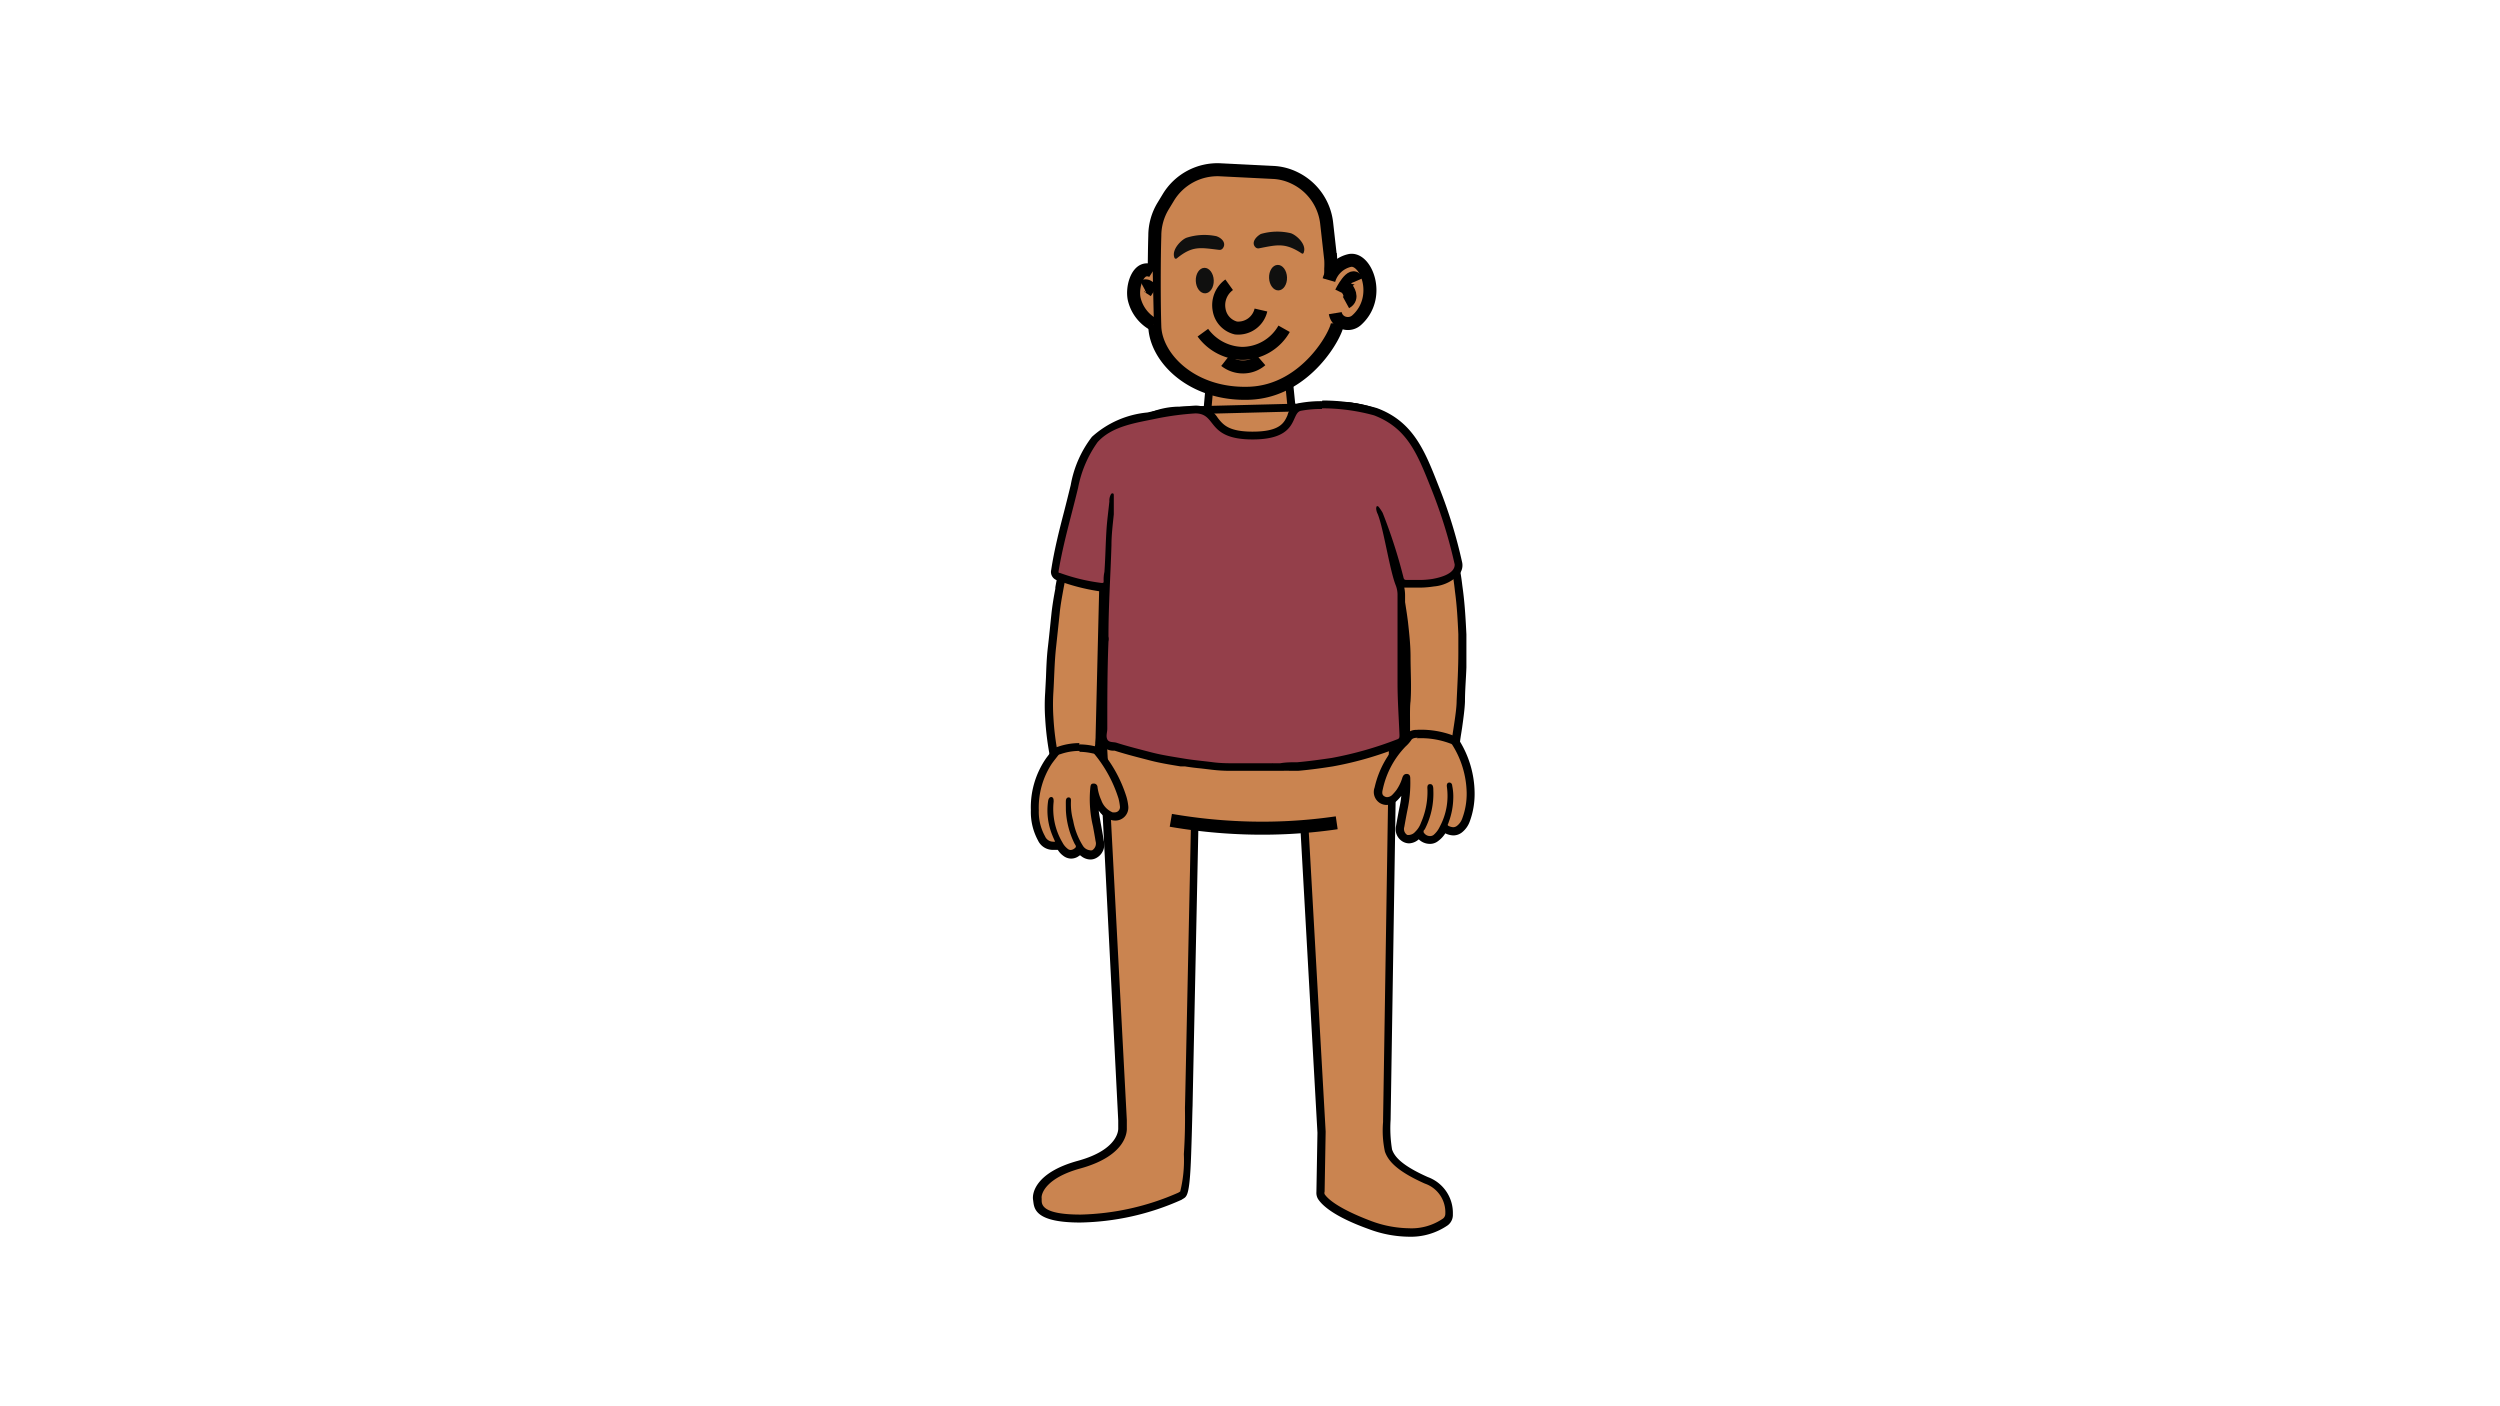 <svg id="Layer_1" data-name="Layer 1" xmlns="http://www.w3.org/2000/svg" viewBox="0 0 192 108"><defs><style>.cls-1,.cls-3,.cls-5{fill:#ca8450;}.cls-2,.cls-7,.cls-8{fill:none;}.cls-2,.cls-3,.cls-5,.cls-6,.cls-7,.cls-8{stroke:#000;strokeMiterlimit:10;}.cls-2,.cls-3,.cls-5,.cls-6,.cls-7{strokeWidth:0.6px;}.cls-4{fill:#10100f;}.cls-5,.cls-6,.cls-7,.cls-8{strokeLinecap:round;}.cls-6{fill:#d6b89a;}.cls-8{strokeWidth:0.4px;}.cls-9{fill:#943f4a;}</style></defs><path class="cls-1" d="M95.07,35.28a2.39,2.39,0,0,1-1.77-.78,2.66,2.66,0,0,1-.66-2L93,29a2.3,2.3,0,0,1,2.31-2h1.4A2.29,2.29,0,0,1,99,29l.32,3.47a2.67,2.67,0,0,1-.67,2,2.36,2.36,0,0,1-1.76.78Z"/><path d="M96.66,27.26a2,2,0,0,1,2,1.76L99,32.49A2.21,2.21,0,0,1,96.86,35H95.07a2.21,2.21,0,0,1-2.13-2.49L93.25,29a2,2,0,0,1,2-1.76h1.4m0-.6h-1.4A2.61,2.61,0,0,0,92.65,29l-.31,3.47a2.94,2.94,0,0,0,.74,2.27,2.67,2.67,0,0,0,2,.88h1.79a2.63,2.63,0,0,0,2-.88,3,3,0,0,0,.75-2.27L99.27,29a2.59,2.59,0,0,0-2.61-2.3Z"/><path class="cls-1" d="M83,93.58c-3.14,0-3.25-.88-3.31-1.35l0-.14c-.08-.47.35-1.86,3.23-2.65,3.4-.93,3.32-2.72,3.32-2.79l0-.61-1.5-29.51,7.22.46c-.07,3-.58,27.71-.59,27.93s0,.42,0,.81c0,.61,0,1.53-.09,2.92-.11,2.93-.29,3-.47,3.15l-.14.09A19.84,19.84,0,0,1,83,93.58Z"/><path d="M85,56.85l6.59.43c-.08,4-.57,27.36-.58,27.62s0,.43,0,.83c0,.6,0,1.53-.09,2.91a10,10,0,0,1-.28,2.87.1.1,0,0,1,0,0l-.15.09A19.7,19.7,0,0,1,83,93.28c-2.87,0-3-.71-3-1.09,0-.06,0-.11,0-.15-.06-.37.35-1.59,3-2.31,3.58-1,3.55-2.89,3.54-3.08l0-.63L85,56.85m-.64-.64,1.52,29.84,0,.62s.11,1.6-3.1,2.48-3.53,2.46-3.44,3-.05,1.74,3.62,1.74a19.75,19.75,0,0,0,7.79-1.75c.37-.27.61,0,.73-3.47.08-2.28.09-3.32.11-3.73,0-.12.59-28.22.59-28.22l-7.84-.5Z"/><path class="cls-1" d="M108.19,94.63a8.7,8.7,0,0,1-3-.57c-2.64-1-3.47-1.77-3.74-2.18a.56.56,0,0,1-.08-.36l.08-4.57L99.82,57.32,107,57l-.46,29.19a8.06,8.06,0,0,0,.12,2.15c.21.59.72,1.32,2.91,2.29a2.64,2.64,0,0,1,1.75,2.59.73.73,0,0,1-.28.6A4.53,4.53,0,0,1,108.19,94.63Z"/><path d="M106.67,57.3c-.07,4.27-.44,28.4-.45,28.63v.24a7.72,7.72,0,0,0,.14,2.27c.23.64.78,1.44,3.07,2.46A2.33,2.33,0,0,1,111,93.23a.46.46,0,0,1-.17.35,4.26,4.26,0,0,1-2.64.75,8.64,8.64,0,0,1-2.87-.55c-2.65-1-3.39-1.76-3.59-2.07a.3.3,0,0,1,0-.19l.08-4.61-1.65-29.3,6.54-.31m.61-.63L99.5,57,101.18,87l-.08,4.55a.92.92,0,0,0,.13.54c.3.46,1.18,1.33,3.88,2.3a9,9,0,0,0,3.08.59,5,5,0,0,0,3-.88,1,1,0,0,0,.39-.85,2.93,2.93,0,0,0-1.92-2.85c-2.09-.93-2.57-1.61-2.75-2.12a10,10,0,0,1-.11-2.29s.46-29.27.46-29.27Z"/><path class="cls-1" d="M105.47,57.26c-.1,2.26-.17,3.63-.27,5.85l-9.14.52-9.54-.85c-.07-2.37-.14-2.7-.21-5.12,3.76.22,5.13-1,8.9-.74C97.84,56.86,102.84,57.32,105.47,57.26Z"/><path class="cls-2" d="M89.92,63a41.47,41.47,0,0,0,5.61.58,39.62,39.62,0,0,0,7.13-.39"/><path class="cls-2" d="M89.08,56.71c2.28.23,4.65.13,7.22.21,3.25.09,6.23.23,9,.06"/><path class="cls-1" d="M111.47,58.07l-.07,0a6.42,6.42,0,0,0-2-.38h-1a.51.51,0,0,1-.38-.16.5.5,0,0,1-.06-.41,16.5,16.5,0,0,0,.07-2c0-.49,0-.94,0-1.21.07-1,.05-2,0-2.92v-.45a26.67,26.67,0,0,0-.2-2.68c-.12-1-.31-2-.57-3.21a13.29,13.29,0,0,0-.92-2.73A32.07,32.07,0,0,0,104.93,39a2.82,2.82,0,0,1-.3-1.18l0-.29a13.1,13.1,0,0,1-.13-2.28c.06-1.31-1.59-2.35-2.58-2.86l-.39-.18c-.22-.09-.46-.2-.43-.48s.05-.53,1.68-.53a7.83,7.83,0,0,1,3.37.72,5.65,5.65,0,0,1,1.39,1.1c.15.18.26.34.35.47l.06.09a16.71,16.71,0,0,1,1.26,2.2,37.86,37.86,0,0,1,1.53,3.79c.41,1.22.71,2.47,1,3.75A15.93,15.93,0,0,1,112,45l.06.45c.15,1.16.21,2.32.26,3.32,0,.18,0,.37,0,.55s0,.56,0,.86l0,1.11c0,.87-.06,1.75-.11,2.63,0,.49-.12,1.22-.22,1.93-.07.54-.14,1.06-.18,1.43a1.25,1.25,0,0,0,0,.15.69.69,0,0,1-.07.57l-.09.1h-.22Z"/><path d="M102.75,31.48a7.23,7.23,0,0,1,3.22.68,5.13,5.13,0,0,1,1.31,1,4.11,4.11,0,0,1,.39.53,15.44,15.44,0,0,1,1.24,2.16,33.14,33.14,0,0,1,1.51,3.76c.42,1.22.72,2.47,1,3.72a20.89,20.89,0,0,1,.32,2.08c.15,1.09.21,2.19.26,3.29,0,.46,0,.91,0,1.42,0,1.2-.07,2.45-.13,3.7,0,.86-.33,2.49-.41,3.35,0,.14.11.56,0,.56h0a7,7,0,0,0-2.09-.4h-.16l-.66,0h-.15c-.16,0-.2,0-.17-.21.13-.68,0-2.57.1-3.26.08-1.14,0-2.27,0-3.41,0-.9-.1-1.81-.2-2.71a32.32,32.32,0,0,0-.58-3.24,13.88,13.88,0,0,0-.94-2.79,32.41,32.41,0,0,0-1.49-2.94,3.45,3.45,0,0,1-.29-1.36,11.77,11.77,0,0,1-.13-2.22c.07-1.49-1.69-2.61-2.75-3.15-.43-.22-.67-.26-.65-.36s.6-.26,1.38-.26m0-.6c-1.33,0-1.92.24-2,.8s.4.69.61.79a3.53,3.53,0,0,1,.37.17c.75.38,2.47,1.4,2.42,2.58a13.64,13.64,0,0,0,.13,2.33l0,.28a3.07,3.07,0,0,0,.34,1.3c.56,1,1,1.95,1.46,2.89a13.78,13.78,0,0,1,.91,2.67c.26,1.17.44,2.21.56,3.18a23.64,23.64,0,0,1,.2,2.65V51c0,1,0,1.94,0,2.89,0,.29,0,.72,0,1.23a15.29,15.29,0,0,1-.07,2,.79.79,0,0,0,.13.65.78.78,0,0,0,.6.28h1a6.36,6.36,0,0,1,1.91.36l.1,0h.14a.66.66,0,0,0,.48-.22,1,1,0,0,0,.14-.8c0-.05,0-.09,0-.12,0-.33.1-.84.18-1.38.1-.71.2-1.45.22-2,0-.88.08-1.77.11-2.63l0-1.08v-.06c0-.3,0-.58,0-.85s0-.37,0-.55c-.05-1-.11-2.19-.26-3.35l-.06-.45a16.81,16.81,0,0,0-.28-1.68c-.31-1.3-.62-2.56-1-3.79a35.16,35.16,0,0,0-1.54-3.81,16.21,16.21,0,0,0-1.29-2.25l-.06-.09a4.45,4.45,0,0,0-.37-.5h0a5.91,5.91,0,0,0-1.46-1.17,8.06,8.06,0,0,0-3.51-.76Z"/><path class="cls-1" d="M109.78,64.55a.84.84,0,0,1-.79-.5s0,0,0,0a1.57,1.57,0,0,1-.18.19,1,1,0,0,1-.62.3.66.66,0,0,1-.33-.09.8.8,0,0,1-.37-.92c.08-.45.16-.9.25-1.35a10.25,10.25,0,0,0,.2-2.24v-.12l0,.11a3.48,3.48,0,0,1-.48,1,4.47,4.47,0,0,1-.34.4.91.91,0,0,1-.61.27.76.76,0,0,1-.38-.11.74.74,0,0,1-.26-.87,7,7,0,0,1,1.85-3.43,2.81,2.81,0,0,0,.38-.44.81.81,0,0,1,.74-.31,6.52,6.52,0,0,1,2.73.44.46.46,0,0,1,.28.22,7.38,7.38,0,0,1,1.14,3.8,5.78,5.78,0,0,1-.36,2.14,1.55,1.55,0,0,1-.52.71.77.77,0,0,1-.46.15,1.17,1.17,0,0,1-.48-.13l-.12-.06-.1-.18v0c0,.07-.07.14-.11.22a2.2,2.2,0,0,1-.56.72A.67.67,0,0,1,109.78,64.55Z"/><path d="M108.8,56.7h0a6.4,6.4,0,0,1,2.6.41.22.22,0,0,1,.14.1,7.15,7.15,0,0,1,1.1,3.65,5.42,5.42,0,0,1-.34,2,1.23,1.23,0,0,1-.41.57.48.48,0,0,1-.29.1.93.93,0,0,1-.35-.1c-.14-.07,0-.18,0-.26a5.54,5.54,0,0,0,.36-1.82,4,4,0,0,0-.08-1c0-.13-.08-.25-.22-.25h0c-.18,0-.21.17-.19.32a5,5,0,0,1-.55,3.08,1.86,1.86,0,0,1-.48.63.44.44,0,0,1-.25.08.56.56,0,0,1-.51-.3c0-.09,0-.14.09-.21a6,6,0,0,0,.66-3c0-.18,0-.48-.24-.48h0c-.28,0-.21.3-.21.48a5.9,5.9,0,0,1-.5,2.49,1.79,1.79,0,0,1-.45.7.68.68,0,0,1-.42.23.49.49,0,0,1-.19,0,.54.54,0,0,1-.22-.61c.08-.45.16-.9.25-1.34a9.94,9.94,0,0,0,.21-2.31c0-.18,0-.38-.23-.42h-.06c-.19,0-.28.15-.33.32a3.33,3.33,0,0,1-.44.91,3.65,3.65,0,0,1-.31.36.58.58,0,0,1-.4.19.39.39,0,0,1-.23-.07c-.2-.11-.16-.34-.11-.54a6.74,6.74,0,0,1,1.76-3.29,2.52,2.52,0,0,0,.43-.49c.09-.15.33-.17.49-.17m0-.6a1.08,1.08,0,0,0-1,.45,2.4,2.4,0,0,1-.31.36,7.33,7.33,0,0,0-2,3.61,1,1,0,0,0,.4,1.19,1,1,0,0,0,.53.15,1.18,1.18,0,0,0,.82-.36,3.45,3.45,0,0,0,.3-.34,7.5,7.5,0,0,1-.15.93c-.09.45-.17.91-.25,1.36a1.1,1.1,0,0,0,.52,1.23,1,1,0,0,0,.48.13,1.18,1.18,0,0,0,.74-.31,1.22,1.22,0,0,0,.86.35,1,1,0,0,0,.63-.22A2.18,2.18,0,0,0,111,64l0,0a1.47,1.47,0,0,0,.61.16,1.07,1.07,0,0,0,.64-.21,1.87,1.87,0,0,0,.62-.84,6.13,6.13,0,0,0,.38-2.25,7.76,7.76,0,0,0-1.18-4,.74.74,0,0,0-.41-.35,7,7,0,0,0-2.85-.46Z"/><path class="cls-1" d="M81.08,59,81,58.88c-.12-.15-.08-.34,0-.55a1.24,1.24,0,0,0,0-.23,20.63,20.63,0,0,1-.38-3,14.27,14.27,0,0,1,0-2L80.61,52c0-.77.07-1.56.15-2.34L81,47.12c.06-.64.18-1.29.29-1.91l0-.1c.21-1.16.44-2.19.71-3.16a34.35,34.35,0,0,1,1.67-4.75,10.62,10.62,0,0,1,2-3.46,7.28,7.28,0,0,1,3.56-1.93l.39-.09,0,.4c0,.33-.41.63-1.87,1.58a9.54,9.54,0,0,0-1.38,1c-.1.67-.24,1.44-.3,2.23,0,.63-.08,1.25-.11,1.88s0,1-.08,1.53c-.06.73-.15,1.47-.24,2.2l0,.15a4.54,4.54,0,0,0,0,.83v.23a11.63,11.63,0,0,1-.17,1.88c0,.22-.07.44-.1.67-.08.62-.15,1.23-.21,1.85-.1.92-.2,1.85-.29,2.77,0,.22,0,.44-.06.66s0,.57-.08.85c-.1.9-.12,1.81-.14,2.61a18,18,0,0,1-.31,3h0s0,.08,0,.13a.59.59,0,0,1,0,.55l-.09.12-.2,0H83.9a4.18,4.18,0,0,0-2.54.15l0,0h-.23Z"/><path d="M89.34,32.1c0,.43-3.15,2.09-3.22,2.47a22.33,22.33,0,0,0-.33,2.32c-.09,1.14-.11,2.28-.19,3.41-.06.78-.16,1.55-.26,2.33a6.73,6.73,0,0,0,0,1.1,17.51,17.51,0,0,1-.27,2.51c-.07.62-.15,1.24-.21,1.86-.1.92-.2,1.85-.29,2.77,0,.5-.08,1-.14,1.51-.09.88-.12,1.76-.14,2.63A19.77,19.77,0,0,1,84,57.87c-.1.15.19.67,0,.67h0a4.67,4.67,0,0,0-1.11-.13,4.54,4.54,0,0,0-1.61.3h0c-.13,0,.09-.48,0-.65a21.11,21.11,0,0,1-.38-3,15.26,15.26,0,0,1,0-1.91c.07-1.15.08-2.31.21-3.47l.27-2.54c.06-.66.19-1.33.31-2,.19-1,.41-2.1.69-3.13A35.36,35.36,0,0,1,84,37.32,10.5,10.5,0,0,1,85.92,34a7.13,7.13,0,0,1,3.42-1.85m.64-.77-.78.19a7.59,7.59,0,0,0-3.7,2,10.87,10.87,0,0,0-2.06,3.56,35,35,0,0,0-1.68,4.79c-.27,1-.5,2-.71,3.18l0,.11c-.12.63-.23,1.28-.3,1.93-.09.85-.17,1.69-.27,2.54s-.12,1.59-.15,2.36l-.06,1.14a14.7,14.7,0,0,0,0,2,22.06,22.06,0,0,0,.38,3l0,.13a.83.83,0,0,0,.09.8l.18.23h.31a.67.67,0,0,0,.24,0,4,4,0,0,1,1.4-.26,4.09,4.09,0,0,1,1,.12H84a.64.64,0,0,0,.52-.25.86.86,0,0,0,.09-.81.29.29,0,0,0,0-.09,18.87,18.87,0,0,0,.28-3c0-.8,0-1.71.14-2.58,0-.29.06-.58.08-.87s0-.43.06-.65c.09-.92.18-1.85.28-2.77.07-.61.14-1.23.22-1.84l.09-.67a12,12,0,0,0,.18-1.93V43.5a4.09,4.09,0,0,1,0-.79l0-.15c.09-.73.18-1.48.24-2.22,0-.51.06-1,.08-1.54s.06-1.24.11-1.86.18-1.45.3-2.13A14.29,14.29,0,0,1,87.94,34c1.46-1,2-1.31,2-1.82l0-.8Z"/><path class="cls-1" d="M83.73,65.68a1,1,0,0,1-.79-.5l0,0a.51.51,0,0,1-.2.32.75.75,0,0,1-.47.18.72.72,0,0,1-.41-.14,1.74,1.74,0,0,1-.47-.57l-.3.07-.23,0a1,1,0,0,1-.86-.56,4.28,4.28,0,0,1-.52-2.19,6.37,6.37,0,0,1,1.07-3.74,4,4,0,0,1,.31-.41L81,57.9a.49.49,0,0,1,.3-.19,4.9,4.9,0,0,1,1.58-.27,5.22,5.22,0,0,1,1.1.12.5.5,0,0,1,.32.18,10,10,0,0,1,1.9,3.5,3.55,3.55,0,0,1,.12.65.75.75,0,0,1-.17.57.72.72,0,0,1-.53.23.78.78,0,0,1-.26,0,1.88,1.88,0,0,1-1-1.1,4,4,0,0,1-.29-.87,9.14,9.14,0,0,0,.22,2.75c.07.39.14.77.19,1.15a.89.89,0,0,1-.41,1A.72.72,0,0,1,83.73,65.68Z"/><path d="M82.9,57.74a4.53,4.53,0,0,1,1,.12.25.25,0,0,1,.16.06,10.13,10.13,0,0,1,1.84,3.4,4.1,4.1,0,0,1,.11.61.4.4,0,0,1-.4.46l-.16,0a1.57,1.57,0,0,1-.87-.93,3.55,3.55,0,0,1-.29-1,.28.28,0,0,0-.32-.28h0c-.18,0-.21.12-.23.28a9,9,0,0,0,.2,3c.07.38.14.76.2,1.14a.61.61,0,0,1-.26.7.41.41,0,0,1-.18,0,.74.74,0,0,1-.55-.37,5.44,5.44,0,0,1-.73-1.9,4.87,4.87,0,0,1-.17-1.52c0-.12,0-.25-.17-.27h0c-.15,0-.21.12-.22.24s0,.5,0,.75a6.47,6.47,0,0,0,.66,2.55c.06.12.21.24,0,.38a.52.52,0,0,1-.29.12.37.37,0,0,1-.23-.09,1.45,1.45,0,0,1-.4-.48,5.06,5.06,0,0,1-.68-3.14c0-.16,0-.33-.17-.36h0c-.15,0-.22.13-.25.28a5,5,0,0,0,.32,2.66c.06.16.14.32.21.49a.52.52,0,0,1-.17,0,.67.67,0,0,1-.6-.41,3.88,3.88,0,0,1-.48-2,6.14,6.14,0,0,1,1-3.58c.15-.21.32-.42.49-.64a.28.28,0,0,1,.17-.09,4.45,4.45,0,0,1,1.47-.25m0-.6a5,5,0,0,0-1.66.28.87.87,0,0,0-.46.3l-.19.24c-.1.14-.21.27-.31.42a6.61,6.61,0,0,0-1.12,3.91,4.59,4.59,0,0,0,.55,2.33,1.25,1.25,0,0,0,1.13.72l.29,0,.1,0a1.6,1.6,0,0,0,.44.47,1,1,0,0,0,.58.2,1,1,0,0,0,.65-.24l.07,0a1.16,1.16,0,0,0,.76.31.93.93,0,0,0,.46-.12,1.16,1.16,0,0,0,.57-1.32c-.06-.39-.13-.77-.2-1.16s-.14-.78-.19-1.16a1.85,1.85,0,0,0,.91.71,1.13,1.13,0,0,0,.36.06,1,1,0,0,0,.75-.33,1,1,0,0,0,.25-.8,3.93,3.93,0,0,0-.14-.7,10.26,10.26,0,0,0-2-3.61.79.79,0,0,0-.48-.28,5.18,5.18,0,0,0-1.17-.13Z"/><path class="cls-1" d="M95.82,58.36a43.83,43.83,0,0,1-11.17-1.44l-.23-.06.49-20a5.67,5.67,0,0,1,5.69-5.36l12.65-.32a4.66,4.66,0,0,1,3.3,1.36,4.05,4.05,0,0,1,1.17,2.93l-.5,21.37-.22.06a43.73,43.73,0,0,1-11.15,1.44Z"/><path d="M103.25,31.5a4,4,0,0,1,4.17,4l-.5,21.14a43.45,43.45,0,0,1-11.07,1.43h0a43.62,43.62,0,0,1-11.09-1.43l.48-19.75a5.36,5.36,0,0,1,5.4-5.06l12.52-.32h.12m0-.6h-.13l-12.53.32a6,6,0,0,0-6,5.65l-.48,19.74v.48l.45.12a44.51,44.51,0,0,0,11.25,1.45,44.28,44.28,0,0,0,11.25-1.45l.44-.12v-.45L108,35.5a4.29,4.29,0,0,0-1.26-3.14,4.9,4.9,0,0,0-3.51-1.46Z"/><path class="cls-3" d="M102.71,24.83c0,.72-2.36,5.2-6.74,5.37s-7.18-2.68-7.28-5.1c-.06-1.72-.06-5.13,0-7a4.39,4.39,0,0,1,.64-2.28l.4-.66a4.41,4.41,0,0,1,4-2.12l4,.2a4.19,4.19,0,0,1,1.7.43h0a4.4,4.4,0,0,1,2.46,3.49l.31,2.77a5.67,5.67,0,0,1,0,.71l0,.74"/><path class="cls-4" d="M90.37,19.85c1.22-1,1.81-.83,3.26-.66a.3.3,0,0,0,.28-.12c.27-.35,0-.76-.49-.93a4.49,4.49,0,0,0-2.3.12c-.41.16-1.17.93-.92,1.54A.11.11,0,0,0,90.37,19.85Z"/><path class="cls-4" d="M100,19.48c-1.29-.85-1.87-.69-3.3-.41a.31.31,0,0,1-.3-.1c-.29-.32,0-.75.43-1a4.49,4.49,0,0,1,2.3-.06c.42.13,1.23.85,1,1.47A.11.11,0,0,1,100,19.48Z"/><ellipse class="cls-4" cx="98.15" cy="21.33" rx="0.69" ry="0.98" transform="translate(-0.74 3.76) rotate(-2.19)"/><ellipse class="cls-4" cx="92.52" cy="21.55" rx="0.69" ry="0.98" transform="translate(-0.75 3.55) rotate(-2.19)"/><path class="cls-3" d="M102.06,21.51a2.16,2.16,0,0,1,1.58-1.5c1.25-.3,2.52,2.81.55,4.58a1,1,0,0,1-.9.23.94.94,0,0,1-.74-.77"/><path class="cls-5" d="M103,22.46s.85-1.74,1.21-.9"/><path class="cls-5" d="M103.46,22.18s.55.7-.09,1.05"/><path class="cls-3" d="M88.53,20.85a.79.79,0,0,0-.59-.11c-.65.15-1,1.34-.84,2.19a3,3,0,0,0,1.52,2"/><path class="cls-6" d="M87.79,22h0a.38.38,0,0,1,.36,0l.5.32"/><path class="cls-7" d="M92.38,25.55a3.86,3.86,0,0,0,3,1.59,3.71,3.71,0,0,0,3.24-1.89"/><path class="cls-3" d="M94.4,21.87a1.93,1.93,0,0,0-.77,1.93,1.72,1.72,0,0,0,1.29,1.39,1.79,1.79,0,0,0,1.92-1.38"/><path class="cls-8" d="M94.1,27.71a2.19,2.19,0,0,0,1.4.47,2.11,2.11,0,0,0,1.35-.51"/><path class="cls-9" d="M95.36,59h-1a11.31,11.31,0,0,1-1.29-.08l-.85-.1c-.42,0-.83-.09-1.25-.16l-.31-.05a23,23,0,0,1-2.4-.46L87.88,58c-.75-.19-1.5-.39-2.24-.62l-.2,0a.86.86,0,0,1-.67-.36,1.31,1.31,0,0,1-.1-.73c0-.07,0-.15,0-.22,0-2,0-4.13.08-6.14v-.58a.65.65,0,0,0,0-.3c0-1.4.07-2.74.12-4.07h0a.4.4,0,0,1-.32.14h-.12a15.94,15.94,0,0,1-3.18-.83.38.38,0,0,1-.27-.46c.25-1.53.64-3,1-4.5.17-.65.33-1.3.49-1.94a8.37,8.37,0,0,1,1.57-3.63,7.16,7.16,0,0,1,4.08-1.78l.58-.11a21.25,21.25,0,0,1,3.06-.41,1.72,1.72,0,0,1,1.5.84c.43.54.91,1.16,2.9,1.16,2.33,0,2.69-.84,3-1.44.14-.33.29-.67.69-.75a8.49,8.49,0,0,1,1.69-.15,15.2,15.2,0,0,1,4.07.56c2.63,1,3.45,3,4.49,5.6l.11.28A38,38,0,0,1,112,43.29a.76.76,0,0,1-.14.58,2.61,2.61,0,0,1-1.79.88,6.83,6.83,0,0,1-1.21.09H108a.52.52,0,0,1-.51-.46c-.13-.43-.25-.88-.39-1.36-.18-.65-.38-1.35-.58-2,.08.36.16.73.24,1.12a21,21,0,0,0,.69,2.72,2.2,2.2,0,0,1,.15.88c0,2.12,0,4.4,0,6.7,0,1.08.07,2.16.12,3.25l0,.8a.58.58,0,0,1-.4.64l-.36.12a27,27,0,0,1-4.66,1.31c-1,.15-1.87.26-2.65.33l-.56,0a4.48,4.48,0,0,0-.73,0h-.58l0,0Z"/><path d="M101.53,31.36a15,15,0,0,1,4,.54c2.59,1,3.34,3,4.42,5.71a37.75,37.75,0,0,1,1.77,5.74c0,.17,0,.8-1.69,1.11a6.4,6.4,0,0,1-1.16.08H108c-.21,0-.2-.17-.24-.3a39.78,39.78,0,0,0-1.57-4.85,3.35,3.35,0,0,0-.29-.44.18.18,0,0,0-.12-.08h0c-.08,0-.08.11-.09.18a1.06,1.06,0,0,0,.12.43c.46,1.16.92,4.33,1.39,5.49a2,2,0,0,1,.13.77c0,2.23,0,4.47,0,6.71,0,1.35.1,2.7.15,4,0,.18,0,.28-.2.34a27.78,27.78,0,0,1-5,1.42c-.88.13-1.75.25-2.64.33-.44,0-.89,0-1.33.08h-.45l-.1,0a.16.16,0,0,0-.09,0l-2.22,0,0,0h-.5c-.6,0-1.2,0-1.8-.08s-1.4-.15-2.09-.26c-.9-.15-1.8-.28-2.68-.51s-1.77-.45-2.64-.73c-.24-.07-.58,0-.7-.26s0-.53,0-.81c0-2.23,0-4.47.09-6.7a.86.86,0,0,0,0-.39c0-2.35.16-4.7.23-7,0-.8.1-1.59.18-2.38,0-.48,0-1,0-1.43,0-.07,0-.17-.08-.18h0c-.06,0-.11,0-.16.11a1,1,0,0,0-.1.51c-.07.68-.16,1.35-.21,2-.08,1.14-.09,2.28-.17,3.41a2.65,2.65,0,0,0-.06.69c0,.12,0,.16-.11.16h-.06A14.62,14.62,0,0,1,81.4,44c-.07,0-.12,0-.1-.14.36-2.17,1-4.31,1.5-6.41a8.89,8.89,0,0,1,1.5-3.5c1.13-1.25,3-1.48,4.5-1.8a21.65,21.65,0,0,1,3-.4c1.7,0,.8,2,4.4,2s2.9-2,3.7-2.2a8.46,8.46,0,0,1,1.63-.14m0-.6a9.13,9.13,0,0,0-1.75.15,1.27,1.27,0,0,0-.9.93c-.25.56-.55,1.26-2.68,1.26-1.84,0-2.26-.53-2.67-1.05a2,2,0,0,0-1.73-.95,22.81,22.81,0,0,0-3.13.41l-.56.12a7.36,7.36,0,0,0-4.25,1.87,8.48,8.48,0,0,0-1.63,3.71c-.17.69-.33,1.34-.5,2-.38,1.46-.77,3-1,4.52a.67.67,0,0,0,.47.79,15.61,15.61,0,0,0,3.23.84.52.52,0,0,0,.17,0h0c0,1.17-.08,2.36-.1,3.53v.22l0,.1v.67c-.06,2-.12,4.08-.08,6.12,0,.07,0,.13,0,.2a1.63,1.63,0,0,0,.14.9,1.12,1.12,0,0,0,.88.5l.16,0c.75.24,1.51.44,2.25.63l.42.11c.8.21,1.61.34,2.4.47l.34,0c.42.07.84.12,1.26.16l.84.1a12,12,0,0,0,1.32.08h1.19l2.09,0h.52l0,0,.15,0h.11l0,0a6,6,0,0,1,.62,0l.58,0c.78-.07,1.6-.17,2.67-.34a26.34,26.34,0,0,0,4.7-1.31l.37-.13a.86.86,0,0,0,.6-.93l0-.81q-.07-1.62-.12-3.24c0-2.29,0-4.57,0-6.69a3,3,0,0,0-.06-.62h1a7.55,7.55,0,0,0,1.27-.09,3,3,0,0,0,2-1,1.09,1.09,0,0,0,.18-.82,37.45,37.45,0,0,0-1.79-5.83l-.11-.28c-1-2.55-1.91-4.76-4.66-5.77a15.11,15.11,0,0,0-4.18-.58Z"/></svg>